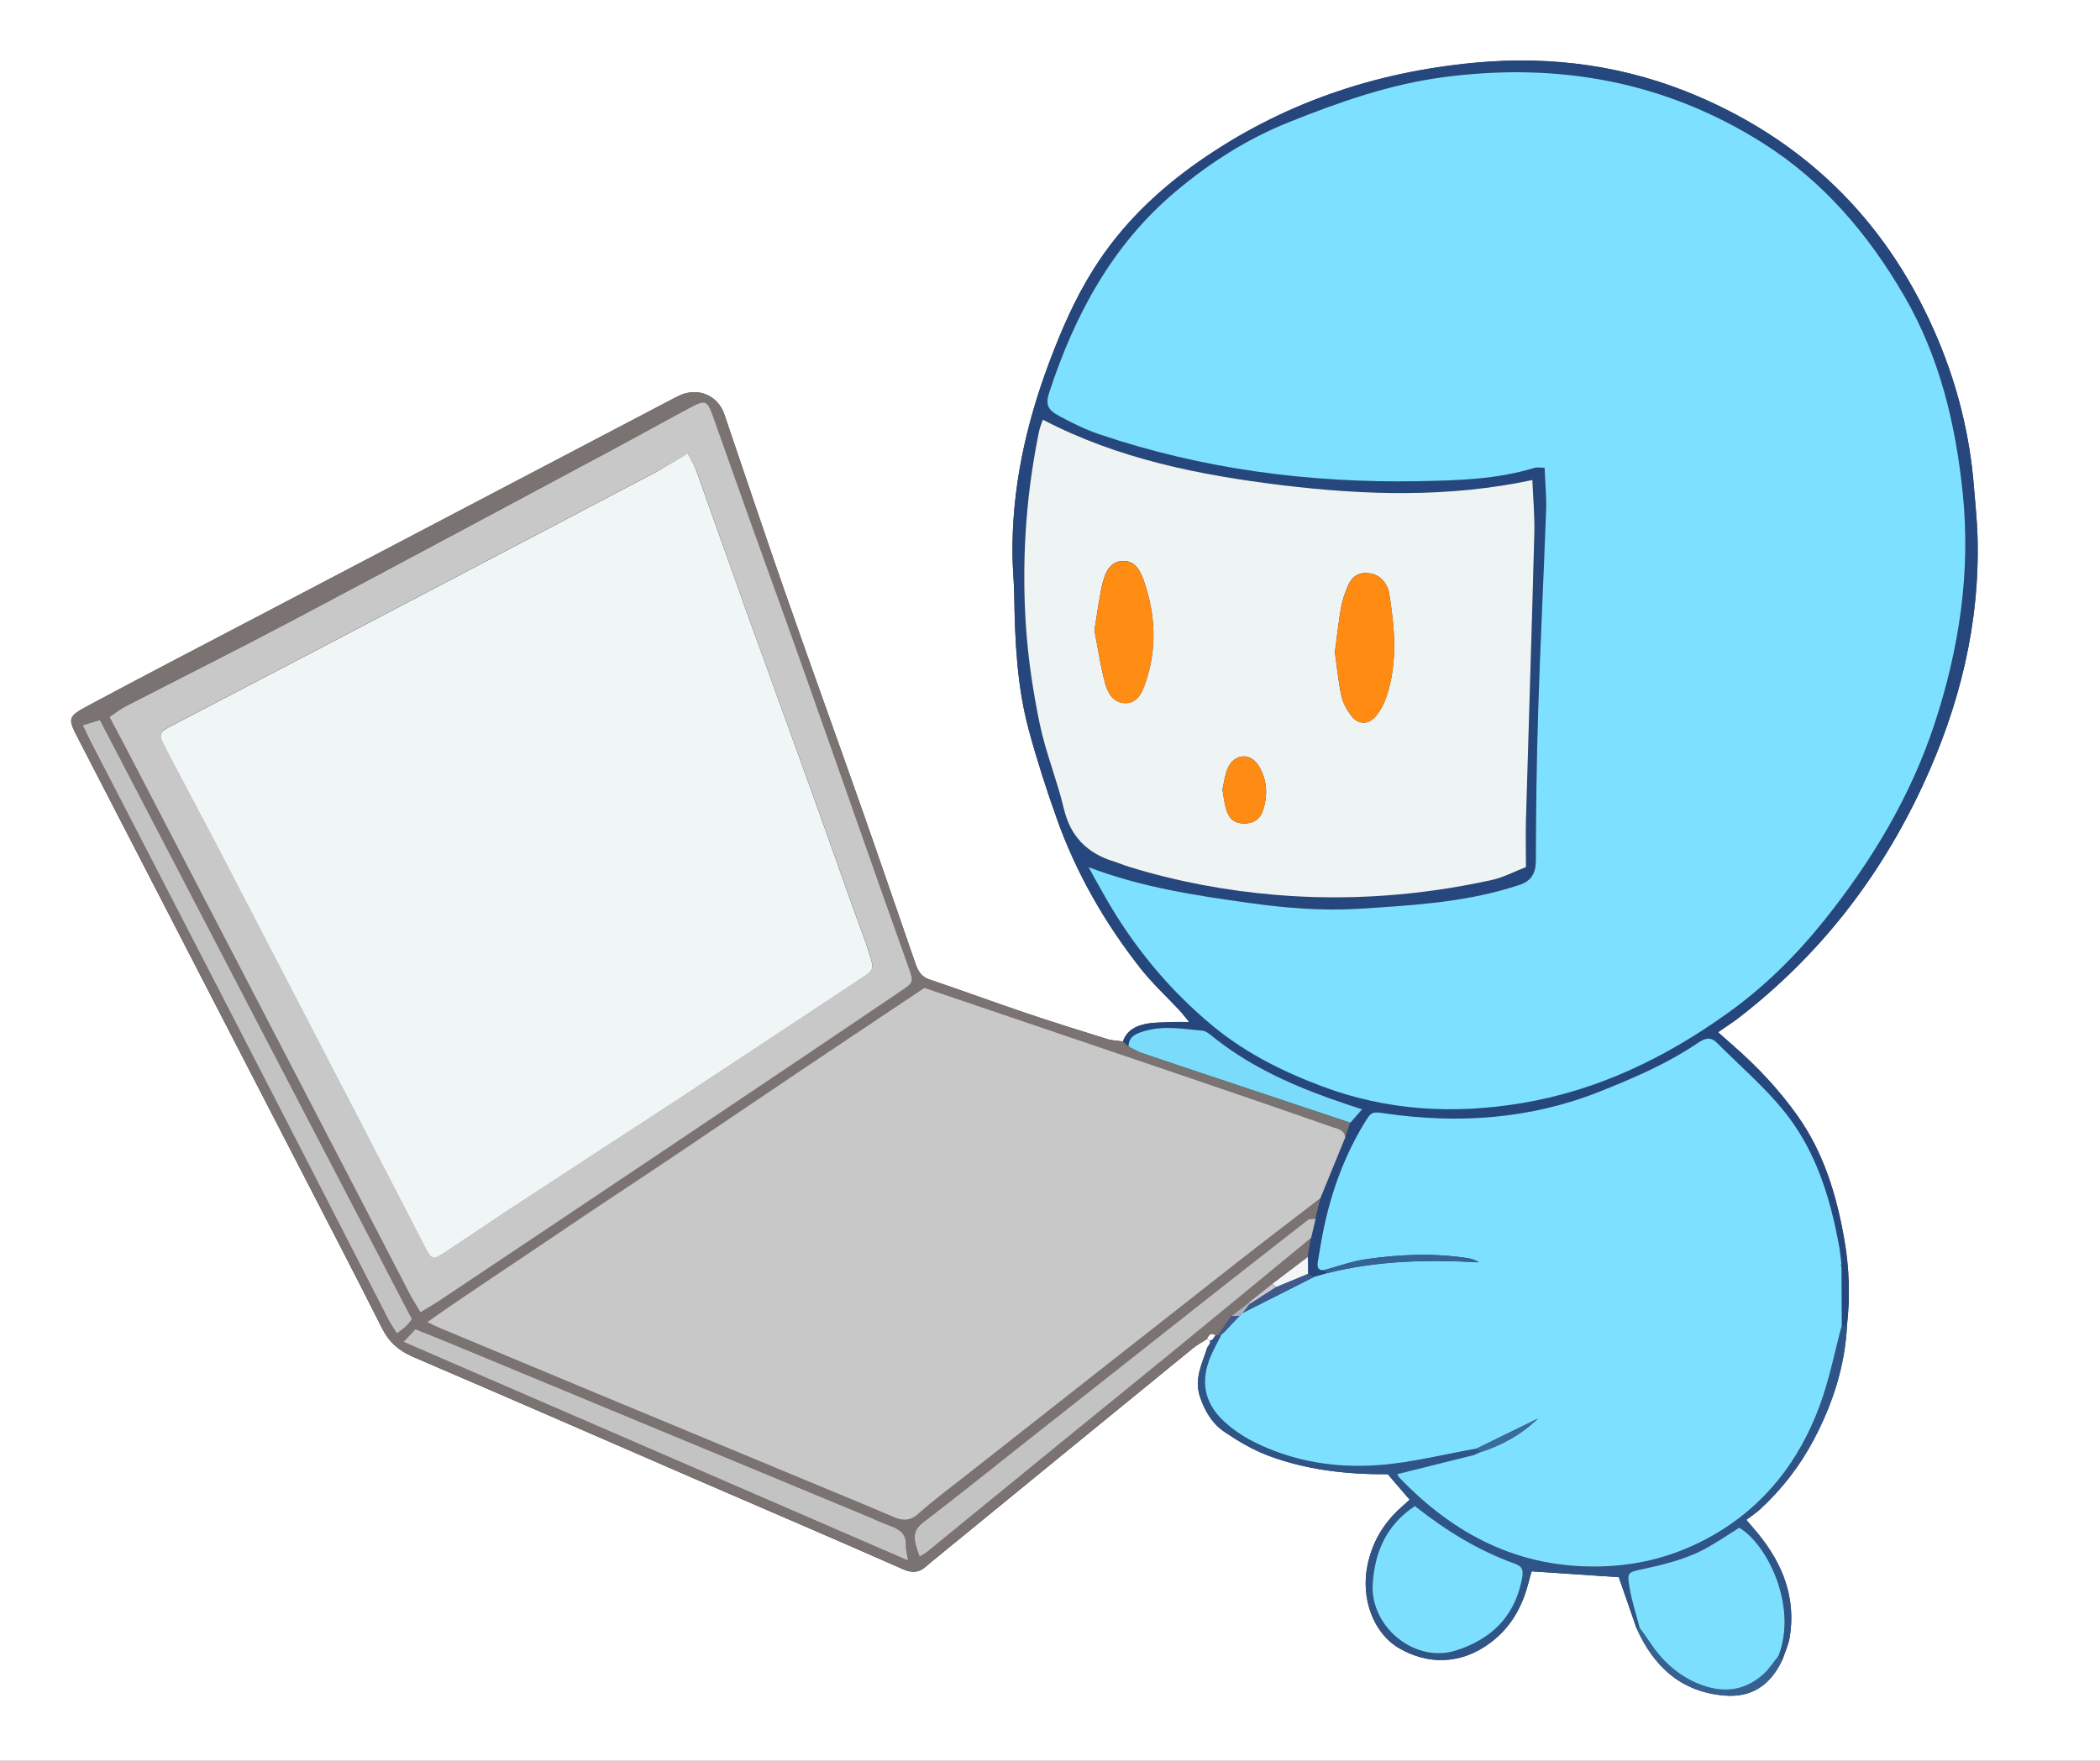 <?xml version="1.0" encoding="utf-8"?>
<!-- Generator: Adobe Illustrator 25.0.1, SVG Export Plug-In . SVG Version: 6.00 Build 0)  -->
<!--ORIGINAL VALUE: viewBox="0 0 595.28 841.89"-->
<svg version="1.1" id="Layer_1" xmlns="http://www.w3.org/2000/svg" xmlns:xlink="http://www.w3.org/1999/xlink" x="0px" y="0px"
	 viewBox="120 260 310 260" style="enable-background:new 0 0 595.28 841.89;" xml:space="preserve">
<rect x="120" y="260" width="310" height="260" fill="#333333" stroke="none"/>
<style type="text/css">
	.st0{fill:#FFFFFF;}
	.st1{fill:#7B7272;}
	.st2{fill:#26477D;}
	.st3{fill:#2F5487;}
	.st4{fill:#376190;}
	.st5{fill:#C8C8C8;}
	.st6{fill:#C3C3C3;}
	.st7{fill:#7ADCFA;}
	.st8{fill:#F3F5F7;}
	.st9{fill:#3E5A8C;}
	.st10{fill:#C8C9D4;}
	.st11{fill:#A8B1C0;}
	.st12{fill:#7DE0FE;}
	.st13{fill:#EEF3F3;}
	.st14{fill:#346394;}
	.st15{fill:#7CDFFD;}
	.st16{fill:#396C9B;}
	.st17{fill:#F0F5F5;}
	.st18{fill:#FF8B12;}
	.st19{fill:#FF8C13;}
	.st20{fill:#FE8C14;}
</style>
<g>
	<g>
		<path class="st0" d="M-123,718.09c0-198.4,0-396.8,0-595.2c280.64,0,561.28,0,841.92,0c0,198.4,0,396.8,0,595.2
			C438.28,718.09,157.64,718.09-123,718.09z M361.55,500.34c2.53,5.71,6.58,9.51,13.06,10.03c3.93,0.31,6.7-1.48,8.48-5.23
			c0.37-1.12,0.9-2.21,1.09-3.35c0.96-5.82-1-10.79-4.61-15.25c-0.49-0.6-1-1.18-1.79-2.11c0.75-0.57,1.42-1,2-1.53
			c3.25-2.99,5.92-6.44,7.98-10.35c2.77-5.26,4.58-10.82,4.88-16.8c0.49-4.31,0.34-8.61-0.42-12.88c-1.15-6.5-3.04-12.71-6.93-18.17
			c-2.75-3.86-5.97-7.28-9.54-10.37c-0.7-0.61-1.38-1.23-2.14-1.9c1.14-0.79,2.08-1.39,2.96-2.06c11.95-9.2,20.93-20.75,27.27-34.4
			c5.43-11.69,8.46-23.89,8.07-36.84c-0.08-2.47-0.34-4.93-0.54-7.4c-0.61-7.45-2.38-14.62-5.27-21.52
			c-6.99-16.69-18.73-28.77-35.36-35.93c-10.54-4.54-21.63-6.08-33.05-5c-14.83,1.39-28.51,6.04-40.77,14.62
			c-6.15,4.31-11.44,9.42-15.47,15.82c-2.75,4.35-4.77,9.02-6.57,13.8c-3.45,9.18-5.54,18.63-5.42,28.49
			c0.02,1.99,0.23,3.98,0.26,5.97c0.1,6.71,0.4,13.41,2.17,19.91c1.21,4.46,2.63,8.87,4.19,13.22c2.85,7.94,7.03,15.2,12.23,21.83
			c1.76,2.25,3.9,4.21,5.86,6.32c0.35,0.37,0.65,0.79,1.39,1.67c-1.31,0-2.06-0.03-2.81,0.01c-1.19,0.05-2.41,0.04-3.57,0.26
			c-1.52,0.29-2.85,0.97-3.41,2.59c-0.76-0.11-1.56-0.12-2.28-0.34c-4.04-1.25-8.08-2.51-12.09-3.87
			c-4.76-1.61-9.48-3.35-14.24-4.96c-1.25-0.42-1.69-1.36-2.06-2.43c-2.64-7.62-5.25-15.25-7.92-22.85
			c-3.82-10.85-7.73-21.66-11.52-32.52c-2.97-8.51-5.81-17.07-8.73-25.61c-0.96-2.82-3.84-4.04-6.56-2.83
			c-0.58,0.26-1.14,0.58-1.71,0.87c-19.95,10.46-39.9,20.92-59.84,31.38c-8.56,4.49-17.14,8.94-25.66,13.5
			c-3.27,1.75-3.2,1.88-1.52,5.13c10.66,20.65,21.31,41.31,31.97,61.96c4.28,8.3,8.6,16.59,12.8,24.94c1.04,2.06,2.51,3.31,4.6,4.21
			c14.09,6.04,28.14,12.18,42.2,18.28c10.04,4.35,20.1,8.65,30.11,13.07c1.4,0.62,2.4,0.48,3.44-0.47c0.24-0.22,0.48-0.42,0.73-0.62
			c12.86-10.52,25.72-21.04,38.6-31.54c0.66-0.54,1.43-0.94,2.15-1.41c0.87,0.49,0.08,0.94-0.05,1.37
			c-0.75,2.33-1.93,4.55-1.07,7.16c0.7,2.12,1.81,4,3.62,5.22c2.02,1.37,4.19,2.65,6.47,3.51c5.63,2.11,11.54,2.78,17.65,2.75
			c1.04,1.21,2.11,2.46,3.23,3.76c-0.68,0.61-1.22,1.08-1.73,1.57c-2.32,2.21-3.81,4.89-4.48,8.02c-1.05,4.94,0.81,10.14,4.74,12.39
			c4.07,2.33,8.97,2.49,13.45-0.91c3.03-2.29,4.68-5.35,5.58-8.92c0.15-0.59,0.33-1.17,0.44-1.57c4.57,0.31,8.9,0.6,12.87,0.86
			C359.85,495.43,360.7,497.88,361.55,500.34z"/>
		<path class="st1" d="M298.24,457.66c-0.72,0.47-1.49,0.87-2.15,1.41c-12.87,10.5-25.74,21.02-38.6,31.54
			c-0.25,0.2-0.5,0.4-0.73,0.62c-1.04,0.95-2.04,1.09-3.44,0.47c-10.01-4.42-20.07-8.72-30.11-13.07
			c-14.07-6.1-28.11-12.24-42.2-18.28c-2.1-0.9-3.56-2.14-4.6-4.21c-4.2-8.35-8.52-16.63-12.8-24.94
			c-10.65-20.66-21.31-41.31-31.97-61.96c-1.68-3.25-1.74-3.38,1.52-5.13c8.52-4.57,17.1-9.01,25.66-13.5
			c19.95-10.46,39.9-20.92,59.84-31.38c0.57-0.3,1.12-0.61,1.71-0.87c2.72-1.21,5.6,0.01,6.56,2.83c2.92,8.53,5.76,17.09,8.73,25.61
			c3.79,10.86,7.71,21.67,11.52,32.52c2.68,7.6,5.28,15.24,7.92,22.85c0.37,1.06,0.81,2,2.06,2.43c4.76,1.61,9.48,3.35,14.24,4.96
			c4.01,1.35,8.05,2.61,12.09,3.87c0.73,0.23,1.52,0.23,2.28,0.34c0.27,0.25,0.53,0.51,0.8,0.76c0.63,0.32,1.24,0.71,1.9,0.94
			c3.77,1.29,7.56,2.54,11.34,3.8c6.5,2.17,13,4.35,19.51,6.52c-0.24,0.73-0.49,1.45-0.73,2.18c-0.13-1.13-1.06-1.26-1.88-1.55
			c-3.77-1.31-7.54-2.64-11.32-3.93c-9.07-3.09-18.14-6.17-27.21-9.26c-7.25-2.46-14.51-4.92-21.71-7.37
			c-6.19,4.14-12.3,8.2-18.4,12.3c-6.1,4.09-12.17,8.23-18.26,12.32c-6.1,4.09-12.25,8.12-18.32,12.25
			c-6.02,4.1-12.14,8.07-18.42,12.49c0.94,0.45,1.41,0.69,1.9,0.9c7.44,3.11,14.88,6.22,22.33,9.31
			c9.95,4.14,19.91,8.27,29.86,12.41c4.94,2.05,9.89,4.08,14.81,6.19c1.4,0.6,2.43,0.56,3.66-0.54c2.25-2.02,4.71-3.82,7.09-5.7
			c13.36-10.51,26.71-21.02,40.08-31.5c4.01-3.15,8.08-6.23,12.12-9.35c-0.23,1-0.47,2-0.7,2.99c-0.4,0.06-0.9-0.02-1.18,0.2
			c-5.17,4.01-10.31,8.05-15.45,12.1c-8.77,6.91-17.54,13.83-26.31,20.76c-5.01,3.95-9.98,7.96-15.05,11.83
			c-1.18,0.9-1.39,1.84-1.11,3.09c0.13,0.6,0.37,1.17,0.61,1.94c0.47-0.29,0.82-0.46,1.11-0.69c6.31-5.15,12.6-10.31,18.91-15.45
			c5.69-4.64,11.4-9.25,17.08-13.9c6.91-5.66,13.81-11.35,20.71-17.02c-0.16,0.93-0.32,1.86-0.47,2.79
			c-1.75,1.32-3.49,2.64-5.24,3.97c-1.16,0.92-2.31,1.84-3.47,2.77c-0.86,0.67-1.71,1.33-2.57,2c-0.66,0.96-1.31,1.91-1.97,2.87
			c-0.13,0.07-0.27,0.08-0.4,0.01c-0.67-0.47-0.99-0.08-1.23,0.5L298.24,457.66z M182.07,453.77c1.03-0.63,1.78-1.05,2.5-1.53
			c5.65-3.76,11.29-7.53,16.93-11.31c11.54-7.74,23.08-15.47,34.62-23.22c5.63-3.78,11.26-7.59,16.88-11.39
			c1.87-1.26,1.89-1.29,1.12-3.48c-1.42-4.07-2.9-8.12-4.33-12.19c-3.61-10.24-7.18-20.49-10.81-30.72
			c-2.75-7.75-5.56-15.48-8.32-23.22c-1.8-5.04-3.57-10.08-5.37-15.12c-0.91-2.55-1.13-2.64-3.59-1.33
			c-3.94,2.11-7.85,4.29-11.79,6.4c-15.63,8.36-31.25,16.75-46.93,25.05c-8.12,4.3-16.35,8.4-24.51,12.61
			c-0.75,0.39-1.42,0.94-2.32,1.54c1.13,2.14,2.18,4.1,3.2,6.07c4.24,8.15,8.47,16.29,12.71,24.44
			c6.63,12.76,13.27,25.51,19.89,38.27c2.84,5.46,5.65,10.93,8.49,16.38C180.89,451.87,181.41,452.66,182.07,453.77z M180.82,454.79
			c-15.33-29.44-30.65-58.88-46.05-88.46c-0.94,0.28-1.66,0.5-2.54,0.77c0.48,0.99,0.84,1.78,1.24,2.56
			c2.2,4.26,4.41,8.51,6.6,12.77c8.13,15.76,16.25,31.51,24.37,47.27c4.31,8.38,8.6,16.77,12.91,25.16
			c0.34,0.67,0.79,1.29,1.26,2.04c0.6-0.47,1-0.73,1.34-1.04C180.23,455.58,180.45,455.25,180.82,454.79z M179.56,458.14
			c24.88,10.79,49.51,21.46,74.49,32.29c-0.15-1.01-0.35-1.61-0.32-2.21c0.08-1.67-0.91-2.39-2.29-2.9
			c-1.2-0.43-2.35-0.99-3.53-1.48c-19.75-8.2-39.5-16.4-59.26-24.59c-2.42-1-4.85-1.97-7.32-2.98
			C180.73,456.9,180.26,457.4,179.56,458.14z"/>
		<path class="st2" d="M314.22,439.94c0.23-1,0.47-2,0.7-2.99c1.23-3,2.45-6,3.68-8.99c0.24-0.73,0.49-1.45,0.73-2.18
			c0.53-0.6,1.06-1.21,1.73-1.97c-1.78-0.6-3.22-1.06-4.64-1.57c-6.34-2.27-12.4-5.07-17.66-9.38c-0.36-0.3-0.81-0.63-1.24-0.67
			c-2.85-0.25-5.72-0.79-8.56,0.05c-1.15,0.34-2.35,0.72-2.38,2.28c-0.27-0.25-0.53-0.51-0.8-0.76c0.56-1.62,1.89-2.3,3.41-2.59
			c1.16-0.22,2.38-0.2,3.57-0.26c0.75-0.03,1.5-0.01,2.81-0.01c-0.73-0.89-1.04-1.3-1.39-1.67c-1.96-2.1-4.1-4.06-5.86-6.32
			c-5.2-6.64-9.37-13.89-12.23-21.83c-1.56-4.35-2.98-8.76-4.19-13.22c-1.77-6.5-2.07-13.2-2.17-19.91
			c-0.03-1.99-0.24-3.98-0.26-5.97c-0.11-9.86,1.98-19.3,5.42-28.49c1.8-4.79,3.82-9.45,6.57-13.8c4.03-6.4,9.32-11.51,15.47-15.82
			c12.26-8.59,25.94-13.23,40.77-14.62c11.42-1.07,22.5,0.46,33.05,5c16.63,7.16,28.36,19.24,35.36,35.93
			c2.89,6.9,4.66,14.06,5.27,21.52c0.2,2.46,0.46,4.93,0.54,7.4c0.39,12.95-2.64,25.16-8.07,36.84
			c-6.34,13.65-15.32,25.2-27.27,34.4c-0.88,0.68-1.82,1.27-2.96,2.06c0.76,0.67,1.44,1.3,2.14,1.9c3.57,3.1,6.79,6.51,9.54,10.37
			c3.89,5.46,5.78,11.68,6.93,18.17c0.76,4.27,0.91,8.56,0.42,12.88c-0.26,0-0.52,0-0.78,0c-0.01-2.88-0.03-5.76-0.04-8.63
			c0.05-0.05,0.16-0.11,0.15-0.14c-0.04-0.11-0.11-0.22-0.17-0.33c-0.03-0.31-0.06-0.62-0.09-0.92c-0.06-0.46-0.12-0.92-0.18-1.39
			c-0.08-0.4-0.16-0.8-0.24-1.21c-0.12-0.57-0.23-1.15-0.35-1.72c-1.33-6.24-3.51-12.21-7.51-17.19
			c-2.98-3.71-6.66-6.85-10.03-10.24c-0.92-0.93-1.8-0.64-2.77,0.02c-4.52,3.07-9.53,5.22-14.57,7.22
			c-10.19,4.04-20.78,4.78-31.58,3.21c-1.97-0.29-2.09-0.25-3.07,1.36c-2.9,4.76-4.8,9.9-5.97,15.33c-0.37,1.72-0.65,3.45-0.93,5.18
			c-0.11,0.66-0.08,1.33,0.89,1.27c0.16,0.14,0.33,0.29,0.49,0.43c-0.65,0.19-1.29,0.37-1.94,0.56c-0.3-0.15-0.59-0.3-0.89-0.44
			c-0.01-0.84-0.01-1.68-0.02-2.51c0.16-0.93,0.32-1.86,0.47-2.79C313.77,441.84,313.99,440.89,314.22,439.94z M280.69,388.04
			c0.8,1.43,1.58,2.87,2.39,4.3c4.14,7.3,9.39,13.7,15.84,19.06c4.83,4.02,10.36,6.8,16.26,9.01c9.64,3.6,19.47,4.13,29.49,2.46
			c11.26-1.88,21.25-6.74,30.45-13.35c5.36-3.85,9.99-8.44,14.12-13.58c7.07-8.8,12.81-18.38,16.34-29.11
			c3.63-11.02,5.36-22.38,4.15-34.02c-1.06-10.25-3.41-20.12-8.67-29.17c-5.27-9.06-11.92-16.88-20.78-22.49
			c-14.42-9.13-30.24-12-47.1-9.78c-8.01,1.05-15.52,3.69-22.95,6.67c-6.13,2.46-11.67,6-16.7,10.23
			c-9.34,7.87-14.89,18.2-18.64,29.62c-0.59,1.8-0.3,2.59,1.46,3.53c1.89,1.02,3.84,1.99,5.87,2.68c15.3,5.17,31.08,7.23,47.18,6.94
			c5.74-0.1,11.51-0.25,17.09-1.96c0.41-0.13,0.9-0.02,1.51-0.02c0.08,2.14,0.29,4.2,0.22,6.25c-0.35,9.82-0.85,19.63-1.16,29.45
			c-0.23,7.42-0.32,14.85-0.35,22.28c-0.01,1.89-0.67,3.03-2.41,3.61c-0.45,0.15-0.9,0.3-1.36,0.43c-7.32,2.21-14.89,2.62-22.44,3.1
			c-5.34,0.34-10.68-0.11-15.99-0.85C296.53,392.23,288.57,391.04,280.69,388.04z M346.21,330.88c-12.38,2.64-24.63,2.25-36.89,0.76
			c-12.23-1.49-24.23-3.87-35.36-9.68c-0.2,0.56-0.36,0.92-0.46,1.29c-0.12,0.46-0.21,0.93-0.3,1.4
			c-1.81,9.21-2.38,18.53-1.74,27.87c0.33,4.84,1.06,9.69,2.05,14.44c0.88,4.2,2.55,8.23,3.54,12.42c0.98,4.17,3.47,6.63,7.43,7.83
			c0.76,0.23,1.5,0.55,2.26,0.79c7.05,2.17,14.3,3.52,21.61,4.13c10.71,0.9,21.39,0.11,31.91-2.21c1.67-0.37,3.24-1.22,5.01-1.9
			c0-2.55-0.06-4.87,0.01-7.18c0.4-14.05,0.86-28.1,1.23-42.16C346.57,336.15,346.32,333.61,346.21,330.88z"/>
		<path class="st3" d="M391.88,455.73c0.26,0,0.52,0,0.78,0c-0.3,5.99-2.11,11.54-4.88,16.8c-2.06,3.91-4.73,7.36-7.98,10.35
			c-0.58,0.53-1.25,0.96-2,1.53c0.79,0.93,1.3,1.51,1.79,2.11c3.61,4.46,5.56,9.43,4.61,15.25c-0.19,1.15-0.72,2.24-1.09,3.35
			c-0.18-0.21-0.37-0.42-0.55-0.62c2.85-7.36-1.66-16.51-5.81-18.93c-1.55,0.97-3.07,2-4.65,2.9c-3.01,1.71-6.34,2.51-9.69,3.23
			c-2.1,0.46-2.23,0.46-1.86,2.67c0.34,2.02,0.99,3.98,1.5,5.97c-0.16,0-0.33,0-0.49,0c-0.85-2.45-1.7-4.9-2.59-7.46
			c-3.98-0.27-8.31-0.56-12.87-0.86c-0.11,0.4-0.29,0.98-0.44,1.57c-0.9,3.57-2.56,6.63-5.58,8.92c-4.48,3.39-9.38,3.23-13.45,0.91
			c-3.93-2.25-5.78-7.45-4.74-12.39c0.66-3.14,2.16-5.81,4.48-8.02c0.51-0.49,1.05-0.96,1.73-1.57c-1.12-1.3-2.19-2.55-3.23-3.76
			c-6.11,0.04-12.02-0.63-17.65-2.75c-2.28-0.86-4.45-2.13-6.47-3.51c-1.8-1.22-2.91-3.1-3.62-5.22c-0.86-2.61,0.32-4.83,1.07-7.16
			c0.14-0.43,0.93-0.89,0.05-1.37c0,0-0.05,0.03-0.05,0.03c0.74,0.63,0.89-0.18,1.23-0.5c0.13,0.07,0.27,0.07,0.4-0.01
			c0.13,0.03,0.26,0.05,0.39,0.08c-0.5,0.99-1.04,1.96-1.48,2.98c-1.56,3.65-1.01,6.87,1.87,9.59c1.31,1.23,2.87,2.29,4.48,3.1
			c5.83,2.93,12.15,3.92,18.55,3.42c4.81-0.38,9.55-1.59,14.32-2.43c0.19,0.18,0.38,0.36,0.56,0.54l-0.02,0.01
			c-0.32,0.14-0.63,0.28-0.95,0.42c-3.75,0.93-7.49,1.86-11.28,2.81c0.06,0.12,0.13,0.35,0.28,0.5c8.09,8.46,17.69,13.43,29.7,13.14
			c5.9-0.14,11.36-1.62,16.44-4.5c7.78-4.4,12.94-11.07,15.97-19.35C390.04,463.68,390.82,459.66,391.88,455.73z M328.86,482.38
			c-4.21,2.8-5.89,6.72-6.22,11.41c-0.45,6.41,6.22,11.86,12.26,9.93c5.14-1.64,8.51-4.83,9.69-10.16c0.39-1.75,0.23-2.23-1.08-2.71
			C338.21,488.93,333.48,486.03,328.86,482.38z"/>
		<path class="st4" d="M382.54,504.51c0.18,0.21,0.37,0.42,0.55,0.62c-1.78,3.75-4.55,5.55-8.48,5.23
			c-6.48-0.52-10.53-4.31-13.06-10.03c0.16,0,0.33,0,0.49,0c0.46,0.64,0.94,1.27,1.37,1.93c1.77,2.74,4.03,4.93,7.05,6.23
			c3.51,1.52,6.85,1.36,9.8-1.26C381.14,506.47,381.79,505.43,382.54,504.51z"/>
		<path class="st5" d="M318.59,427.95c-1.23,3-2.45,6-3.68,8.99c-4.04,3.11-8.1,6.2-12.12,9.35c-13.37,10.49-26.73,21-40.08,31.5
			c-2.38,1.87-4.83,3.68-7.09,5.7c-1.22,1.1-2.26,1.13-3.66,0.54c-4.92-2.11-9.87-4.13-14.81-6.19
			c-9.95-4.14-19.91-8.27-29.86-12.41c-7.44-3.1-14.89-6.21-22.33-9.31c-0.49-0.2-0.96-0.45-1.9-0.9c6.28-4.43,12.4-8.4,18.42-12.49
			c6.07-4.13,12.22-8.15,18.32-12.25c6.1-4.09,12.17-8.23,18.26-12.32c6.09-4.09,12.21-8.16,18.4-12.3
			c7.2,2.44,14.45,4.9,21.71,7.37c9.07,3.08,18.14,6.16,27.21,9.26c3.78,1.29,7.54,2.62,11.32,3.93
			C317.54,426.69,318.47,426.83,318.59,427.95z"/>
		<path class="st5" d="M182.07,453.77c-0.66-1.11-1.19-1.91-1.62-2.74c-2.84-5.46-5.65-10.93-8.49-16.38
			c-6.63-12.76-13.26-25.51-19.89-38.27c-4.24-8.15-8.47-16.3-12.71-24.44c-1.02-1.97-2.07-3.92-3.2-6.07
			c0.9-0.61,1.57-1.16,2.32-1.54c8.17-4.21,16.39-8.31,24.51-12.61c15.67-8.29,31.29-16.68,46.93-25.05
			c3.94-2.11,7.85-4.29,11.79-6.4c2.46-1.31,2.68-1.22,3.59,1.33c1.8,5.04,3.57,10.08,5.37,15.12c2.77,7.74,5.58,15.47,8.32,23.22
			c3.63,10.23,7.2,20.48,10.81,30.72c1.43,4.07,2.91,8.12,4.33,12.19c0.77,2.19,0.74,2.21-1.12,3.48
			c-5.62,3.8-11.24,7.6-16.88,11.39c-11.53,7.75-23.07,15.48-34.62,23.22c-5.64,3.78-11.28,7.55-16.93,11.31
			C183.86,452.72,183.1,453.15,182.07,453.77z M221.53,326.93c-1.88,1.1-3.35,2.05-4.9,2.86c-9.81,5.17-19.63,10.31-29.45,15.46
			c-6.36,3.34-12.72,6.68-19.08,10.01c-7.5,3.92-15,7.83-22.5,11.74c-2.21,1.15-2.29,1.25-1.15,3.43c3.13,6.02,6.33,12,9.46,18.01
			c6.84,13.16,13.67,26.33,20.49,39.5c2.79,5.39,5.56,10.79,8.35,16.17c0.98,1.88,1.18,1.93,3.06,0.7c3.79-2.5,7.55-5.05,11.34-7.54
			c7.47-4.89,14.97-9.74,22.43-14.64c9.19-6.04,18.37-12.11,27.54-18.19c1.88-1.24,1.95-1.29,1.28-3.46
			c-0.73-2.35-1.64-4.65-2.47-6.97c-2.03-5.7-4.03-11.41-6.09-17.11c-3.18-8.84-6.42-17.66-9.59-26.5
			c-2.51-6.97-4.95-13.97-7.45-20.95C222.5,328.67,222.04,327.94,221.53,326.93z"/>
		<path class="st6" d="M180.82,454.79c-0.38,0.46-0.6,0.79-0.88,1.06c-0.34,0.32-0.73,0.58-1.34,1.04
			c-0.47-0.75-0.91-1.37-1.26-2.04c-4.31-8.38-8.6-16.78-12.91-25.16c-8.11-15.76-16.24-31.52-24.37-47.27
			c-2.2-4.26-4.41-8.51-6.6-12.77c-0.4-0.77-0.76-1.57-1.24-2.56c0.87-0.26,1.6-0.48,2.54-0.77
			C150.17,395.91,165.5,425.35,180.82,454.79z"/>
		<path class="st6" d="M179.56,458.14c0.7-0.74,1.17-1.24,1.77-1.87c2.47,1,4.9,1.97,7.32,2.98c19.75,8.19,39.51,16.39,59.26,24.59
			c1.18,0.49,2.33,1.05,3.53,1.48c1.39,0.5,2.38,1.22,2.29,2.9c-0.03,0.6,0.16,1.2,0.32,2.21
			C229.07,479.6,204.44,468.93,179.56,458.14z"/>
		<path class="st6" d="M314.22,439.94c-0.22,0.95-0.45,1.9-0.67,2.85c-6.9,5.67-13.79,11.36-20.71,17.02
			c-5.68,4.65-11.4,9.26-17.08,13.9c-6.31,5.14-12.61,10.3-18.91,15.45c-0.29,0.24-0.64,0.4-1.11,0.69
			c-0.25-0.77-0.48-1.34-0.61-1.94c-0.28-1.25-0.07-2.19,1.11-3.09c5.07-3.87,10.04-7.88,15.05-11.83
			c8.77-6.92,17.53-13.84,26.31-20.76c5.14-4.05,10.29-8.09,15.45-12.1C313.32,439.93,313.82,440,314.22,439.94z"/>
		<path class="st7" d="M286.59,414.52c0.03-1.56,1.23-1.94,2.38-2.28c2.84-0.84,5.71-0.3,8.56-0.05c0.43,0.04,0.88,0.38,1.24,0.67
			c5.26,4.3,11.32,7.11,17.66,9.38c1.42,0.51,2.86,0.97,4.64,1.57c-0.67,0.76-1.2,1.36-1.73,1.97c-6.5-2.17-13-4.35-19.51-6.52
			c-3.78-1.26-7.56-2.51-11.34-3.8C287.82,415.23,287.22,414.83,286.59,414.52z"/>
		<path class="st8" d="M313.07,445.59c0.01,0.84,0.01,1.68,0.02,2.51c-1.57,0.65-3.14,1.31-4.72,1.96
			c-0.18-0.17-0.36-0.34-0.53-0.51C309.58,448.23,311.32,446.91,313.07,445.59z"/>
		<path class="st9" d="M300.22,457.27c-0.13-0.02-0.26-0.05-0.39-0.08c0.66-0.96,1.31-1.91,1.97-2.87c0.41-0.01,0.81-0.02,1.22-0.02
			c-0.77,0.81-1.53,1.62-2.3,2.43c-0.19,0.17-0.38,0.35-0.57,0.52L300.22,457.27z"/>
		<path class="st10" d="M307.83,449.56c0.18,0.17,0.36,0.34,0.53,0.51c-1.29,0.83-2.58,1.66-3.88,2.49
			c-0.01-0.1-0.05-0.18-0.13-0.24C305.52,451.4,306.68,450.48,307.83,449.56z"/>
		<path class="st11" d="M303.01,454.3c-0.41,0.01-0.81,0.02-1.22,0.02c0.86-0.67,1.71-1.33,2.57-2c0.08,0.06,0.12,0.14,0.13,0.24
			c-0.34,0.43-0.68,0.86-1.02,1.29c0,0,0.03-0.02,0.03-0.02c-0.17,0.17-0.34,0.33-0.51,0.5C302.99,454.32,303.01,454.3,303.01,454.3
			z"/>
		<path class="st0" d="M299.43,457.19c-0.35,0.32-0.5,1.13-1.23,0.5C298.44,457.12,298.76,456.73,299.43,457.19z"/>
		<path class="st12" d="M280.69,388.04c7.88,3,15.84,4.19,23.83,5.3c5.31,0.74,10.65,1.18,15.99,0.85
			c7.55-0.48,15.12-0.89,22.44-3.1c0.46-0.14,0.91-0.28,1.36-0.43c1.74-0.58,2.41-1.72,2.41-3.61c0.02-7.43,0.11-14.86,0.35-22.28
			c0.31-9.82,0.81-19.63,1.16-29.45c0.07-2.05-0.14-4.11-0.22-6.25c-0.61,0-1.1-0.11-1.51,0.02c-5.58,1.71-11.35,1.85-17.09,1.96
			c-16.1,0.29-31.88-1.76-47.18-6.94c-2.03-0.69-3.98-1.66-5.87-2.68c-1.76-0.94-2.05-1.73-1.46-3.53
			c3.75-11.42,9.3-21.76,18.64-29.62c5.02-4.23,10.56-7.77,16.7-10.23c7.42-2.98,14.94-5.62,22.95-6.67
			c16.86-2.22,32.68,0.65,47.1,9.78c8.86,5.61,15.51,13.42,20.78,22.49c5.26,9.05,7.61,18.92,8.67,29.17
			c1.2,11.64-0.53,22.99-4.15,34.02c-3.53,10.73-9.28,20.31-16.34,29.11c-4.13,5.14-8.76,9.73-14.12,13.58
			c-9.2,6.61-19.19,11.47-30.45,13.35c-10.02,1.68-19.85,1.15-29.49-2.46c-5.9-2.21-11.43-4.99-16.26-9.01
			c-6.45-5.36-11.7-11.76-15.84-19.06C282.26,390.91,281.48,389.47,280.69,388.04z"/>
		<path class="st12" d="M300.71,456.73c0.77-0.81,1.53-1.62,2.3-2.43c0,0-0.02,0.03-0.02,0.03c0.17-0.17,0.34-0.33,0.51-0.5
			l-0.03,0.02c3.5-1.77,7-3.53,10.5-5.3c0.65-0.19,1.29-0.37,1.94-0.56c7.36-1.86,14.84-2.02,22.4-1.6
			c-0.49-0.3-0.99-0.51-1.51-0.59c-5.07-0.8-10.16-0.59-15.2,0.14c-2.09,0.31-4.12,1.06-6.17,1.61c-0.98,0.06-1-0.61-0.89-1.27
			c0.28-1.73,0.56-3.47,0.93-5.18c1.17-5.43,3.07-10.57,5.97-15.33c0.98-1.61,1.1-1.65,3.07-1.36c10.79,1.57,21.39,0.83,31.58-3.21
			c5.04-2,10.05-4.15,14.57-7.22c0.97-0.66,1.84-0.95,2.77-0.02c3.37,3.39,7.06,6.53,10.03,10.24c4,4.98,6.17,10.95,7.51,17.19
			c0.12,0.57,0.23,1.15,0.35,1.72c0.08,0.4,0.16,0.8,0.23,1.21c0.06,0.46,0.12,0.92,0.18,1.39c0.03,0.31,0.06,0.62,0.09,0.92
			c-0.06,0.16-0.06,0.31,0.02,0.46c0.01,2.88,0.03,5.76,0.04,8.63c-1.05,3.92-1.83,7.94-3.22,11.74
			c-3.03,8.28-8.19,14.95-15.97,19.35c-5.08,2.87-10.54,4.36-16.44,4.5c-12.01,0.29-21.61-4.69-29.7-13.14
			c-0.15-0.15-0.22-0.39-0.28-0.5c3.79-0.94,7.54-1.87,11.28-2.81c0.32-0.14,0.63-0.28,0.95-0.42c0,0,0.02-0.01,0.02-0.01
			c3.17-1.02,6.04-2.59,8.48-4.95c-3.01,1.47-6.03,2.95-9.04,4.42c-4.77,0.84-9.51,2.06-14.32,2.43c-6.4,0.5-12.72-0.49-18.55-3.42
			c-1.61-0.81-3.17-1.87-4.48-3.1c-2.88-2.71-3.43-5.94-1.87-9.59c0.44-1.02,0.98-1.99,1.48-2.98c0,0-0.07-0.02-0.07-0.02
			C300.33,457.07,300.52,456.9,300.71,456.73z"/>
		<path class="st13" d="M346.21,330.88c0.11,2.73,0.35,5.27,0.29,7.81c-0.37,14.05-0.83,28.1-1.23,42.16
			c-0.07,2.31-0.01,4.63-0.01,7.18c-1.77,0.69-3.34,1.53-5.01,1.9c-10.52,2.32-21.2,3.11-31.91,2.21
			c-7.31-0.61-14.56-1.96-21.61-4.13c-0.76-0.23-1.5-0.55-2.26-0.79c-3.96-1.21-6.45-3.67-7.43-7.83
			c-0.99-4.19-2.66-8.22-3.54-12.42c-0.99-4.75-1.72-9.6-2.05-14.44c-0.63-9.34-0.07-18.66,1.74-27.87c0.09-0.47,0.18-0.94,0.3-1.4
			c0.1-0.38,0.26-0.74,0.46-1.29c11.13,5.81,23.13,8.19,35.36,9.68C321.58,333.13,333.84,333.51,346.21,330.88z M317.06,356.29
			c0.24,1.7,0.46,4.07,0.94,6.39c0.22,1.05,0.79,2.1,1.44,2.97c1.03,1.37,2.55,1.42,3.66,0.1c0.7-0.83,1.23-1.87,1.57-2.9
			c1.7-5.06,1.2-10.21,0.38-15.35c-0.04-0.23-0.1-0.47-0.2-0.69c-0.6-1.35-1.59-2.13-3.12-2.19c-1.42-0.06-2.26,0.71-2.75,1.88
			c-0.43,1.02-0.81,2.09-1.01,3.17C317.62,351.63,317.42,353.61,317.06,356.29z M281.56,353.07c0.48,2.48,0.87,5.15,1.55,7.74
			c0.38,1.44,1.19,2.99,2.98,3.01c1.83,0.03,2.49-1.55,2.99-2.99c1.73-5.01,1.51-10.03-0.2-14.99c-0.49-1.41-1.21-3-3.01-3.01
			c-1.95-0.02-2.69,1.64-3.08,3.17C282.24,348.24,281.99,350.53,281.56,353.07z M300.46,376.55c0.18,1.03,0.26,1.99,0.52,2.88
			c0.46,1.56,1.31,2.18,2.73,2.17c1.35,0,2.32-0.68,2.73-1.92c0.74-2.29,0.63-4.58-0.67-6.65c-1.21-1.93-3.56-1.75-4.51,0.36
			C300.81,374.38,300.71,375.52,300.46,376.55z"/>
		<path class="st14" d="M315.43,447.56c2.05-0.55,4.08-1.3,6.17-1.61c5.05-0.74,10.13-0.94,15.2-0.14c0.52,0.08,1.02,0.29,1.51,0.59
			c-7.55-0.43-15.04-0.27-22.4,1.6C315.75,447.85,315.59,447.7,315.43,447.56z"/>
		<path class="st9" d="M313.98,448.55c-3.5,1.77-7,3.53-10.5,5.3c0.34-0.43,0.68-0.86,1.02-1.29c1.29-0.83,2.58-1.66,3.88-2.49
			c1.57-0.65,3.14-1.31,4.72-1.96C313.38,448.25,313.68,448.4,313.98,448.55z"/>
		<path class="st3" d="M391.31,443.12c-0.12-0.57-0.23-1.15-0.35-1.72C391.08,441.97,391.19,442.55,391.31,443.12z"/>
		<path class="st3" d="M391.72,445.71c-0.06-0.46-0.12-0.92-0.18-1.39C391.6,444.79,391.66,445.25,391.72,445.71z"/>
		<path class="st3" d="M391.84,447.1c-0.08-0.15-0.08-0.31-0.02-0.46c0.06,0.11,0.13,0.21,0.17,0.33
			C391.99,446.99,391.89,447.05,391.84,447.1z"/>
		<path class="st15" d="M382.54,504.51c-0.75,0.92-1.4,1.96-2.28,2.74c-2.95,2.62-6.29,2.77-9.8,1.26c-3.03-1.31-5.28-3.5-7.05-6.23
			c-0.43-0.66-0.91-1.29-1.37-1.93c-0.51-1.99-1.16-3.95-1.5-5.97c-0.37-2.2-0.24-2.21,1.86-2.67c3.35-0.73,6.68-1.52,9.69-3.23
			c1.58-0.9,3.1-1.92,4.65-2.9C380.88,488,385.39,497.15,382.54,504.51z"/>
		<path class="st15" d="M328.86,482.38c4.62,3.65,9.35,6.55,14.65,8.47c1.31,0.48,1.47,0.96,1.08,2.71
			c-1.18,5.33-4.55,8.52-9.69,10.16c-6.04,1.93-12.71-3.52-12.26-9.93C322.97,489.1,324.65,485.19,328.86,482.38z"/>
		<path class="st16" d="M337.95,473.91c3.01-1.47,6.03-2.95,9.04-4.42c-2.44,2.37-5.31,3.93-8.48,4.95
			C338.33,474.27,338.14,474.09,337.95,473.91z"/>
		<path class="st16" d="M338.49,474.46c-0.32,0.14-0.63,0.28-0.95,0.42C337.86,474.74,338.18,474.6,338.49,474.46z"/>
		<path class="st17" d="M221.53,326.93c0.51,1.01,0.97,1.75,1.26,2.55c2.5,6.98,4.94,13.97,7.45,20.95
			c3.18,8.84,6.41,17.66,9.59,26.5c2.05,5.69,4.06,11.4,6.09,17.11c0.83,2.32,1.74,4.62,2.47,6.97c0.67,2.16,0.6,2.21-1.28,3.46
			c-9.17,6.07-18.35,12.15-27.54,18.19c-7.46,4.9-14.96,9.74-22.43,14.64c-3.8,2.49-7.55,5.04-11.34,7.54
			c-1.87,1.24-2.08,1.18-3.06-0.7c-2.79-5.39-5.56-10.79-8.35-16.17c-6.82-13.17-13.65-26.34-20.49-39.5
			c-3.13-6.02-6.33-12-9.46-18.01c-1.14-2.18-1.05-2.28,1.15-3.43c7.5-3.91,15.01-7.82,22.5-11.74c6.36-3.33,12.72-6.68,19.08-10.01
			c9.82-5.15,19.64-10.29,29.45-15.46C218.18,328.97,219.65,328.03,221.53,326.93z"/>
		<path class="st3" d="M300.71,456.73c-0.19,0.17-0.38,0.35-0.57,0.52C300.33,457.07,300.52,456.9,300.71,456.73z"/>
		<path class="st9" d="M303.5,453.82c-0.17,0.17-0.34,0.33-0.51,0.5C303.16,454.16,303.33,453.99,303.5,453.82z"/>
		<path class="st18" d="M317.06,356.29c0.36-2.67,0.56-4.66,0.92-6.61c0.2-1.08,0.58-2.15,1.01-3.17c0.49-1.17,1.33-1.94,2.75-1.88
			c1.54,0.06,2.52,0.84,3.12,2.19c0.1,0.22,0.16,0.45,0.2,0.69c0.82,5.14,1.32,10.28-0.38,15.35c-0.35,1.03-0.88,2.07-1.57,2.9
			c-1.11,1.32-2.63,1.28-3.66-0.1c-0.65-0.87-1.23-1.92-1.44-2.97C317.53,360.36,317.3,357.98,317.06,356.29z"/>
		<path class="st19" d="M281.56,353.07c0.43-2.53,0.68-4.83,1.24-7.05c0.39-1.54,1.13-3.19,3.08-3.17c1.8,0.02,2.53,1.6,3.01,3.01
			c1.7,4.96,1.92,9.98,0.2,14.99c-0.5,1.44-1.16,3.01-2.99,2.99c-1.8-0.03-2.6-1.57-2.98-3.01
			C282.43,358.22,282.04,355.54,281.56,353.07z"/>
		<path class="st20" d="M300.46,376.55c0.25-1.03,0.36-2.17,0.8-3.16c0.95-2.11,3.3-2.29,4.51-0.36c1.3,2.07,1.41,4.36,0.67,6.65
			c-0.4,1.24-1.37,1.92-2.73,1.92c-1.43,0-2.27-0.61-2.73-2.17C300.71,378.54,300.63,377.58,300.46,376.55z"/>
	</g>
</g>
</svg>
